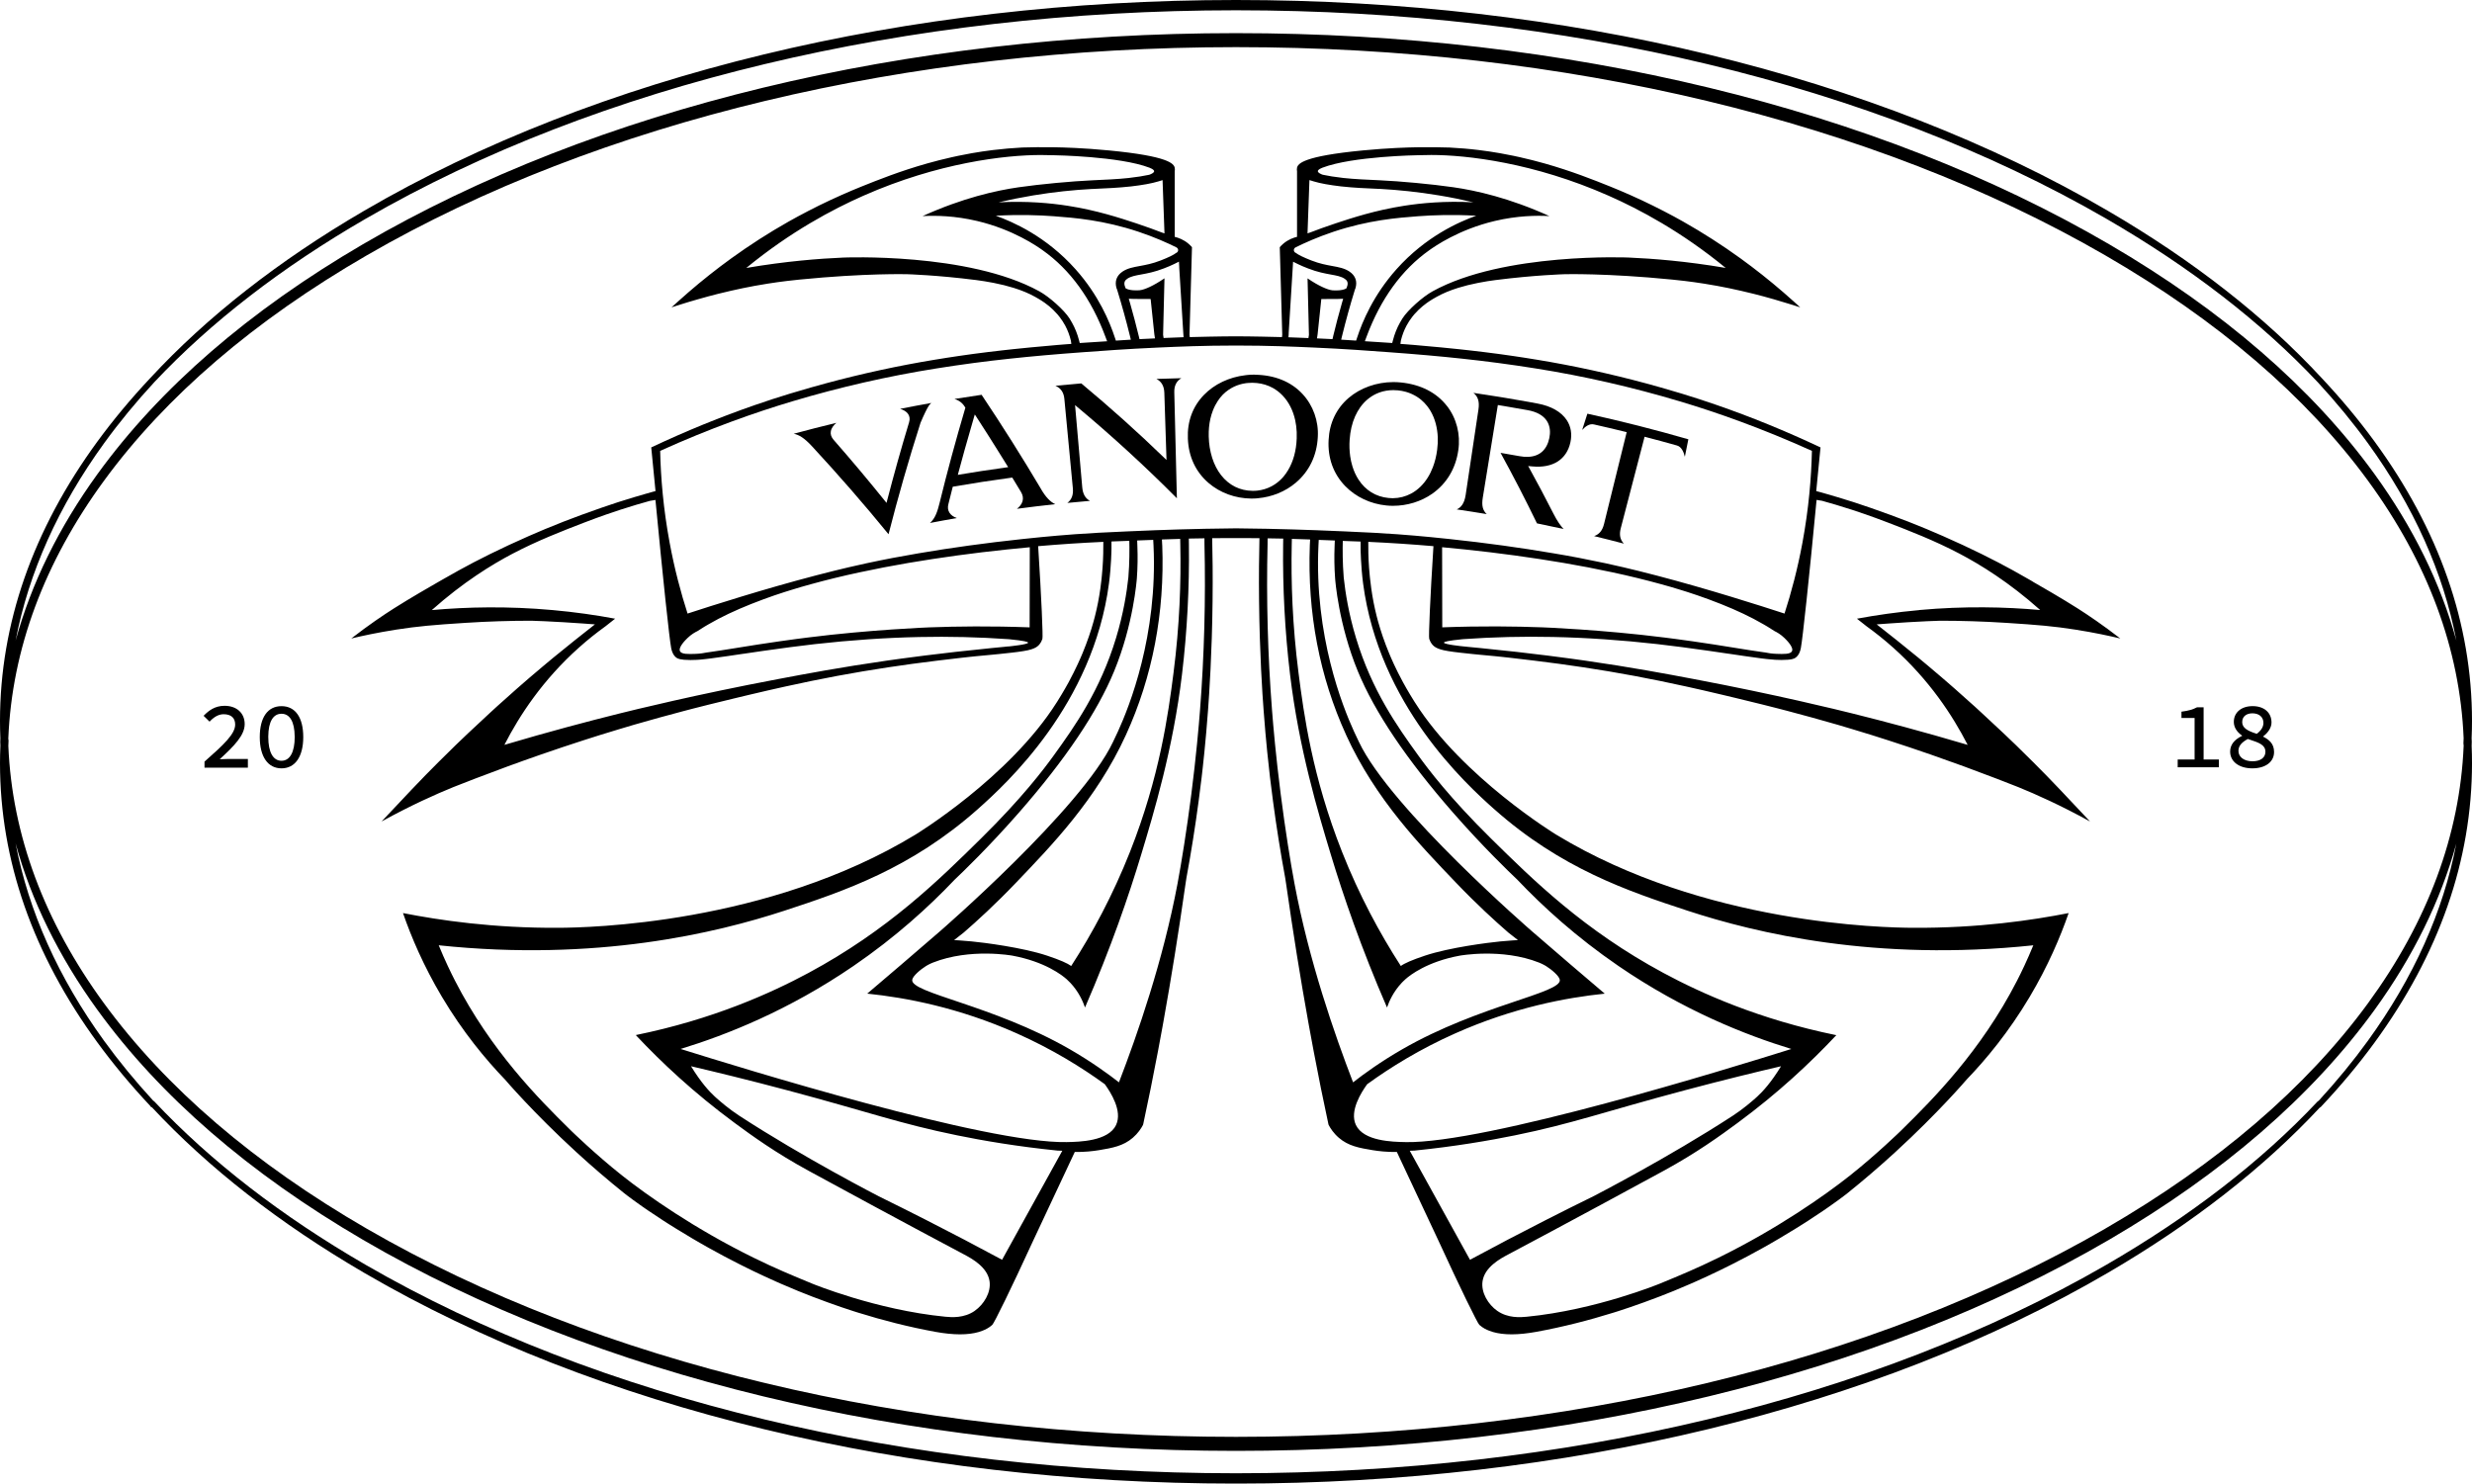 <?xml version="1.0" encoding="UTF-8"?><svg id="Layer_2" xmlns="http://www.w3.org/2000/svg" viewBox="0 0 839.03 503.59"><g id="Layer_1-2"><g><path d="M540.98,144.07c3.6,.82,7.22,1.66,10.75,2.53l.39,.1-7.69,31.17c-.54,2.2-1.62,3.52-3.37,4.11,3.36,.82,6.75,1.67,10.1,2.56-1.29-1.36-1.62-3.04-1.05-5.22l8.09-31.07,.39,.11c3.49,.9,7.06,1.87,10.6,2.87,1.52,.42,2.29,2.19,2.67,3.82,.4-1.98,.79-3.95,1.19-5.93-11.27-3.25-22.8-6.18-34.27-8.69-.59,1.84-1.19,3.67-1.77,5.52,1.09-1.21,2.48-2.21,3.97-1.88Z"/><path d="M504.64,174.54c-1.39-1.26-1.79-2.95-1.37-5.56l5.12-31.49,2.2,.36c2.66,.45,5.32,.9,7.98,1.39,3.01,.55,5.16,1.74,6.38,3.53,1.35,1.99,1.25,4.28,.93,5.86-.83,4.1-3.37,6.33-7.28,6.45-.88,.03-1.82-.04-2.83-.23-2.14-.39-4.31-.77-6.46-1.13,4.33,7.88,8.48,15.93,12.36,23.94,3,.61,6.05,1.25,9.05,1.91-1.05-1.04-2.27-2.87-3.47-5.23-2.63-5.16-5.38-10.38-8.2-15.48l-.37-.66,1.46,.13c6.93,.64,11.62-2.35,12.89-8.23,.6-2.76,.16-5.35-1.25-7.49-1.87-2.82-5.28-4.76-9.87-5.62-1.08-.21-2.16-.4-3.25-.6-2.53-.47-5.08-.9-7.63-1.32-.73-.12-1.47-.24-2.2-.36-2.91-.48-5.83-.92-8.73-1.35,1.57,1.23,2.1,3.01,1.71,5.63l-4.35,29.07c-.46,3.02-1.69,4.26-3.02,4.86,3.39,.5,6.81,1.03,10.2,1.6Z"/><path d="M491.11,137.81c-3.52-4.54-8.93-7.31-15.62-7.98-.86-.09-1.73-.13-2.59-.13-5.64,.01-11.18,1.96-15.19,5.41-4.14,3.57-6.48,8.49-6.76,14.24-.34,6.09,1.61,11.49,5.61,15.63,3.61,3.73,8.59,6.07,14.01,6.61,.72,.08,1.44,.11,2.15,.11h.1c4.77,0,9.5-1.44,13.29-4.09,4.91-3.45,7.98-8.57,8.86-14.79,.8-5.36-.6-10.84-3.86-15.03Zm-3.32,14.87c-.27,2.14-.77,4.12-1.46,5.93-.99,2.59-2.39,4.82-4.18,6.57-.97,.95-2.03,1.74-3.17,2.35-1.9,1.02-4.01,1.57-6.2,1.59h-.14c-.46,0-.91-.03-1.38-.08-4.27-.42-7.8-2.59-10.18-6.27-.86-1.33-1.55-2.84-2.05-4.48-.34-1.09-.59-2.24-.76-3.44-.25-1.79-.32-3.68-.18-5.62,.1-1.45,.3-2.85,.61-4.17,.16-.66,.34-1.3,.54-1.92,.83-2.48,2.05-4.63,3.63-6.34,.39-.43,.81-.83,1.25-1.2,.93-.78,1.93-1.42,2.99-1.92,.36-.17,.72-.31,1.09-.45,.74-.27,1.51-.47,2.3-.6,.4-.07,.8-.12,1.2-.15,.41-.03,.82-.05,1.24-.05h.01c.51,0,1.03,.02,1.57,.08,.88,.09,1.73,.25,2.54,.47,.28,.08,.55,.16,.82,.25,.53,.18,1.05,.39,1.55,.63,1.05,.5,2.04,1.11,2.93,1.86,.72,.61,1.39,1.29,2,2.06,1.81,2.28,2.96,5.13,3.42,8.32,.11,.76,.19,1.53,.22,2.32,.05,1.38-.02,2.81-.21,4.27Z"/><path d="M425.84,127.18h-.28c-.74,0-1.48,.03-2.21,.11-.24,.02-.49,.04-.73,.09-5.38,.63-10.46,3.02-13.99,6.68-3.82,3.93-5.7,9.05-5.45,14.8,.21,6.09,2.63,11.3,6.99,15.06,3.94,3.39,9.1,5.27,14.55,5.32h.15c.43,0,.88-.01,1.32-.04,.25-.01,.49-.03,.74-.07,4.75-.41,9.35-2.27,12.87-5.26,4.58-3.87,7.16-9.24,7.48-15.53,.32-5.41-1.59-10.75-5.21-14.62-3.91-4.2-9.52-6.45-16.23-6.52Zm11.32,32.47c-.46,.75-.95,1.47-1.51,2.13-.88,1.03-1.86,1.9-2.94,2.62-.36,.24-.73,.46-1.1,.66-1.51,.8-3.16,1.31-4.9,1.49-.23,.02-.46,.04-.7,.05-.25,.01-.5,.02-.75,.02h-.11c-2.15-.02-4.14-.49-5.94-1.38-.9-.45-1.75-1-2.54-1.66-.4-.33-.78-.68-1.15-1.06-.37-.38-.72-.79-1.06-1.22-1.3-1.66-2.33-3.67-3.04-5.91-.35-1.13-.63-2.31-.83-3.53-.19-1.19-.3-2.43-.33-3.69,0-.03,0-.07,0-.1h0s0-.02,0-.03c-.05-2.05,.14-4,.54-5.81,.22-1,.51-1.94,.86-2.84,.24-.63,.51-1.23,.81-1.81,.26-.5,.54-.97,.84-1.43,.52-.79,1.08-1.53,1.73-2.18h0c.62-.63,1.29-1.18,2.01-1.67,.31-.21,.63-.41,.95-.59,1.17-.66,2.43-1.14,3.78-1.44,.37-.08,.75-.15,1.13-.2,.21-.02,.41-.04,.62-.06,.48-.04,.96-.07,1.45-.07h.11c2.02,.02,3.91,.4,5.64,1.13,.43,.18,.85,.39,1.26,.61,1.23,.68,2.36,1.55,3.36,2.61,2.07,2.17,3.51,5.01,4.24,8.27,.29,1.31,.47,2.68,.53,4.11,.03,.71,.03,1.44,0,2.18-.15,4.18-1.18,7.86-2.97,10.82Z"/><path d="M395.19,133.34l.74,22.8-.73-.7c-8.97-8.69-18.46-17.19-28.19-25.29-2.94,.25-5.88,.51-8.78,.8,1.83,.8,2.83,2.27,3.03,4.45l2.88,30.33c.22,2.25-.4,3.9-1.87,4.99,2.54-.25,5.12-.49,7.68-.7-1.59-.85-2.42-2.33-2.62-4.59l-2.44-27.91,.75,.63c11.79,9.84,23.16,20.27,33.81,30.99l-.88-35.91c-.07-2.28,.71-3.85,2.39-4.85-2.82,.07-5.64,.14-8.46,.25,1.75,.9,2.61,2.42,2.69,4.7Z"/><path d="M353.36,166.03c-6.38-10.76-13.18-21.54-20.19-32.01-3.07,.45-6.15,.92-9.21,1.41,.61,.19,1.15,.42,1.64,.74,.83,.53,1.5,1.26,1.98,2.11l.08,.14-.1,.33c-3.14,10.62-6.07,21.43-8.69,32.12-.63,2.54-1.41,5.11-3.23,6.66,3.03-.59,6.09-1.14,9.11-1.67-1.11-.4-1.95-1-2.45-1.76-.58-.87-.71-1.9-.38-3.07,.46-1.85,.92-3.71,1.4-5.56l.07-.25,.26-.05c6.49-1.12,13.11-2.14,19.67-3.02l.26-.03,.14,.23c.96,1.57,1.9,3.14,2.85,4.71,.62,1.05,.78,2.1,.48,3.13-.32,1.08-1.09,1.91-1.89,2.53,4.31-.58,8.67-1.1,13.01-1.57-1.69-.77-3.31-2.49-4.82-5.12Zm-11.17-7.45l-.54,.08h-.08c-.33,.06-.67,.11-1,.16-4.96,.68-9.95,1.44-14.85,2.27l-.62,.11,.08-.31,.08-.31c1.4-5.28,2.9-10.6,4.44-15.88,.31-1.05,.6-2.12,.91-3.17l.25-.84,.49,.74c1.3,1.99,2.58,4,3.86,6.01,.97,1.53,1.93,3.05,2.89,4.58,1.26,2.01,2.53,4.03,3.76,6.03l.33,.53h0Z"/><path d="M316.09,136.79c-3.53,.63-7.08,1.3-10.58,2,1.21,.35,2.15,.94,2.69,1.7,.57,.82,.69,1.78,.35,2.88-2.66,8.77-5.16,17.71-7.45,26.56l-.21,.78-.5-.63c-5.65-7.02-11.54-14.03-17.48-20.81-.79-.92-1.1-1.9-.91-2.9,.21-1.14,1.01-2.1,1.87-2.83-4.82,1.16-9.68,2.4-14.47,3.7,1.79,.36,3.57,1.4,6.21,4.26,8.96,9.67,17.7,19.71,25.97,29.85,3.21-12.6,6.85-25.32,10.85-37.81,1.2-2.86,2.25-4.94,2.77-5.73,.17-.26,.44-.66,.89-1.02Z"/><path d="M768.25,250.12l-.17-.09,.15-.12c1.75-1.34,2.75-3.04,2.75-4.66,0-3.37-2.52-5.55-6.41-5.55s-6.38,2.2-6.38,5.35c0,1.75,.94,3.33,2.7,4.58l.17,.12-.18,.09c-2.65,1.34-3.94,3.07-3.94,5.29,0,3.4,3.03,5.69,7.53,5.69s7.38-2.22,7.38-5.54c0-2.87-1.73-4.18-3.6-5.17Zm-7.21-5.05c0-1.78,1.36-2.93,3.46-2.93,2.27,0,3.74,1.27,3.74,3.24,0,1.33-.74,2.57-2.21,3.68l-.05,.04-.06-.02c-3.09-.99-4.89-1.97-4.89-4.01Zm3.5,13.35c-2.86,0-4.78-1.42-4.78-3.53,0-1.59,.97-2.83,3.13-4.01l.05-.03,.59,.2c3.12,1.03,5.38,1.77,5.38,4.15,0,1.99-1.67,3.22-4.37,3.22Z"/><path d="M747.95,240.09h-2.16l-.14,.03c-1.34,.72-2.84,1.14-5.01,1.43l-.22,.03v2.14h4.46v14.09h-5.74v2.64h13.97v-2.64h-5.17v-17.72Z"/><path d="M95.55,239.71c-4.69,0-7.38,3.82-7.38,10.49s2.76,10.62,7.38,10.62,7.38-3.97,7.38-10.62-2.69-10.49-7.38-10.49Zm0,18.54c-2.86,0-4.49-2.93-4.49-8.05,0-.09,0-.18,0-.27,.05-4.93,1.64-7.64,4.48-7.64s4.43,2.72,4.48,7.65c0,.08,.01,.17,.01,.26,0,5.11-1.64,8.05-4.49,8.05Z"/><path d="M74.58,257.72c5-4.58,8.47-8.18,8.47-11.91s-2.69-6.22-6.85-6.22c-3.28,0-5.38,1.68-6.84,3.14l-.26,.25,2.03,1.99,.25-.26c1.46-1.5,2.98-2.26,4.51-2.26,2.53,0,3.93,1.24,3.93,3.5,0,3.21-3.9,6.84-10.28,12.47l-.13,.11v2.05h14.72v-2.94h-6.88c-.82,0-1.71,.03-2.69,.09Z"/><path d="M689.92,197.4c-.32-.18-.59-.34-.77-.44l-.65-.37c-3.61-2.09-6.97-3.94-10.25-5.65-3.7-1.93-7.53-3.82-11.4-5.62l-.52-.25c-.18-.09-.36-.17-.55-.25l-.51-.23c-3.94-1.82-7.77-3.51-11.38-5.01-4.13-1.72-8.27-3.34-12.29-4.8-2.3-.84-4.52-1.63-6.61-2.36-1.64-.57-3.3-1.13-5.1-1.72l-.98-.32c-1.51-.48-3.27-1.02-5.17-1.6-1.19-.36-2.46-.73-3.76-1.1l-.17-.05c-.67-.19-1.33-.38-2.01-.57l-1.34-.36,1.45-14.82-.34-.16c-11.53-5.43-23.3-10.23-35.01-14.28-3.86-1.34-7.8-2.62-11.68-3.8-.34-.1-.68-.2-1.02-.3l-.78-.23c-3.77-1.13-7.17-2.1-10.4-2.97-12.25-3.3-24.67-6-36.94-8.02l-.82-.13c-1.13-.19-2.27-.37-3.41-.55-1.32-.21-2.64-.41-3.98-.6-1.28-.19-2.58-.37-3.88-.55l-1.24-.17c-3.2-.43-6.52-.83-9.87-1.21-1.13-.13-2.28-.25-3.45-.38-1.72-.18-3.47-.36-5.26-.53l-.58-.06c-2.79-.27-5.74-.53-8.76-.79l-.54-.05c-.99-.08-1.99-.16-2.99-.24l-1.64-.11,.16-1.14c.11-.46,.24-.9,.37-1.34,.14-.44,.28-.87,.44-1.29,.32-.84,.69-1.66,1.1-2.43,.56-1.04,1.21-2.04,1.94-2.98,.23-.3,.47-.58,.7-.86,.45-.52,.94-1.04,1.45-1.53,.87-.84,1.83-1.64,2.85-2.37,.36-.26,.71-.49,1.05-.71,.21-.14,.42-.27,.62-.39l.36-.22c.5-.3,.95-.55,1.31-.75,2.04-1.14,4.48-2.16,7.24-3.02,2.05-.64,4.34-1.21,6.79-1.69,2.3-.45,4.25-.75,5.86-.95,13.31-1.7,23.38-1.99,23.38-1.99,0,0,14.21-.41,36.71,1.83,2.16,.21,4.2,.46,4.2,.46,2.16,.26,4.35,.57,6.52,.91,1.64,.26,3.1,.51,4.47,.76,2.65,.49,5.37,1.05,8.07,1.67,1.45,.33,2.91,.68,4.35,1.04,2.07,.52,4.31,1.12,6.85,1.85,2.32,.67,4.25,1.25,6.06,1.82l2.86,.91-2.23-2.01c-1.16-1.04-2.34-2.09-3.51-3.1-2.35-2.03-4.77-4.03-7.19-5.95-2.42-1.91-4.91-3.8-7.4-5.6-6.22-4.5-12.74-8.68-19.37-12.43-2.04-1.16-4.23-2.34-6.69-3.61-2.43-1.26-4.94-2.49-7.44-3.67-1.28-.6-2.58-1.19-3.84-1.75-2.49-1.1-4.72-2.05-6.82-2.89-5.51-2.21-13.05-5.23-22.31-7.85-1.35-.38-2.72-.75-4.07-1.09-1.43-.36-2.86-.71-4.27-1.02-.73-.16-1.46-.32-2.21-.48-1.52-.32-3.06-.61-4.56-.88-2.39-.42-4.81-.78-7.19-1.07-1.66-.21-3.35-.38-5.01-.52-1.67-.14-3.37-.26-5.04-.34h-.23c-2.62-.09-6.32-.15-10.76-.08-3.06,.05-9.52,.22-18.37,1.07-20.18,1.94-21.98,4.47-22.29,5.87-.11,.49-.05,.92,0,1.17v22.29c-1.23,.29-3.02,.92-4.69,2.35-.46,.39-.84,.79-1.17,1.17,.28,9.9,.56,19.8,.84,29.7l-.09,.82-1.6-.04c-1.79-.05-3.53-.09-5.24-.12-1.87-.04-3.15-.06-4.87-.08-.73,0-2.12-.02-3.94-.02-1.82,0-3.21,.01-3.94,.02-1.72,.02-3,.04-4.87,.08-1.7,.03-3.45,.08-5.24,.12l-1.6,.04-.09-.82c.28-9.9,.56-19.8,.84-29.7-.33-.39-.72-.78-1.17-1.17-1.67-1.43-3.47-2.05-4.69-2.35v-22.29c.05-.26,.11-.68,0-1.17-.31-1.39-2.11-3.92-22.29-5.87-8.85-.85-15.31-1.02-18.37-1.07-4.44-.08-8.14-.01-10.76,.07h-.23c-1.67,.09-3.37,.2-5.04,.35-1.67,.14-3.35,.32-5.01,.52-2.38,.29-4.79,.65-7.19,1.07-1.5,.26-3.04,.56-4.56,.88-.75,.16-1.48,.31-2.21,.48-1.41,.32-2.84,.66-4.27,1.02-1.34,.34-2.71,.71-4.07,1.09-9.26,2.62-16.8,5.64-22.31,7.85-2.09,.84-4.32,1.78-6.82,2.89-1.27,.56-2.56,1.15-3.84,1.75-2.5,1.17-5.01,2.4-7.44,3.67-2.45,1.27-4.64,2.45-6.69,3.61-6.63,3.75-13.15,7.94-19.37,12.43-2.49,1.8-4.98,3.68-7.4,5.6-2.42,1.91-4.84,3.92-7.19,5.95-1.18,1.02-2.36,2.06-3.51,3.1l-2.23,2.01,2.86-.91c1.81-.58,3.73-1.16,6.06-1.82,2.54-.73,4.78-1.33,6.85-1.85,1.44-.36,2.9-.71,4.35-1.04,2.71-.62,5.42-1.18,8.07-1.67,1.37-.25,2.83-.5,4.47-.76,2.17-.34,4.36-.65,6.52-.91,0,0,2.04-.25,4.2-.46,22.5-2.24,36.71-1.83,36.71-1.83,0,0,10.07,.29,23.38,1.99,1.61,.21,3.56,.5,5.86,.95,2.46,.48,4.74,1.05,6.79,1.69,2.77,.86,5.2,1.88,7.24,3.02,.36,.2,.81,.45,1.31,.75l.36,.22c.2,.12,.41,.25,.62,.39,.34,.22,.68,.45,1.05,.71,1.03,.73,1.99,1.53,2.85,2.37,.51,.5,1,1.01,1.45,1.53,.24,.28,.47,.56,.7,.86,.73,.94,1.38,1.94,1.94,2.98,.41,.77,.78,1.59,1.1,2.43,.16,.42,.31,.86,.44,1.29,.14,.43,.26,.88,.37,1.34l.16,1.14-1.64,.11c-1,.08-2,.16-2.99,.24l-.54,.05c-3.02,.25-5.97,.52-8.76,.79l-.58,.06c-1.79,.17-3.54,.35-5.26,.53-1.16,.12-2.31,.25-3.45,.38-3.35,.38-6.68,.78-9.87,1.21l-1.24,.17c-1.31,.18-2.6,.36-3.88,.55-1.34,.19-2.66,.39-3.98,.6-1.14,.18-2.28,.36-3.41,.55l-.82,.13c-12.26,2.02-24.69,4.71-36.94,8.02-3.23,.87-6.64,1.84-10.4,2.97l-.78,.23c-.34,.1-.68,.2-1.02,.3-3.89,1.18-7.82,2.46-11.68,3.8-11.71,4.05-23.49,8.85-35.01,14.28l-.34,.16,1.45,14.82-1.34,.36c-.67,.19-1.34,.38-2.01,.57l-.17,.05c-1.29,.37-2.56,.74-3.76,1.1-1.9,.58-3.66,1.13-5.17,1.6l-.98,.32c-1.8,.59-3.47,1.15-5.1,1.72-2.09,.72-4.31,1.52-6.61,2.36-4.02,1.47-8.16,3.08-12.29,4.8-3.6,1.5-7.43,3.18-11.38,5.01l-.51,.23c-.18,.08-.37,.16-.55,.25l-.52,.25c-3.87,1.8-7.7,3.69-11.4,5.62-3.28,1.72-6.63,3.57-10.25,5.65l-.65,.37c-.18,.1-.45,.25-.77,.44-2.65,1.52-9.71,5.56-15.28,9.1-3.61,2.29-8.59,5.64-14.52,10.24,3.64-.87,8.89-2.01,15.26-3.01,7.33-1.14,12.67-1.6,23.38-2.29,7.88-.51,15.39-.73,22.47-.73,1.51,.05,3.02,.1,4.54,.17,2.22,.11,4.34,.22,6.41,.34,2.3,.13,4.39,.27,6.39,.42l4.25,.31-4.33,3.42c-.85,.67-1.69,1.34-2.53,2-2.51,2-4.93,3.95-7.19,5.82-1.13,.93-2.24,1.85-3.33,2.77-1.4,1.16-2.93,2.46-4.67,3.96-.77,.67-1.54,1.33-2.3,1.99l-2.26,1.97c-2.14,1.87-4.33,3.82-6.69,5.97-.77,.7-1.54,1.41-2.33,2.14-2.69,2.47-5.09,4.72-7.36,6.86-1.5,1.42-2.92,2.78-4.29,4.1-2,1.94-3.91,3.81-5.83,5.75-2.26,2.27-4,4.04-4.3,4.34l-.04,.04c-1.83,1.86-5.94,6.16-14.97,15.78,10.04-5.53,18.41-9.25,24.36-11.67,2.08-.84,3.86-1.53,7.41-2.89,7.39-2.84,14.86-5.58,22.21-8.13,4.9-1.7,9.85-3.36,14.73-4.93,1.77-.58,3.55-1.13,5.31-1.69,2.19-.68,4.35-1.34,6.48-1.98,1.71-.52,3.41-1.02,5.06-1.51,3.12-.9,5.97-1.7,8.74-2.47,2.9-.8,5.63-1.53,8.32-2.24l3.18-.83c1.76-.45,3.5-.89,5.21-1.32,3.1-.77,6.07-1.49,8.79-2.15,1.72-.42,3.34-.81,4.88-1.17,2.32-.55,4.46-1.05,6.5-1.52,1.53-.35,3-.68,4.44-1l1.43-.32c2.93-.65,5.9-1.28,8.82-1.88,5.86-1.2,11.74-2.3,17.46-3.26,2.92-.49,5.8-.95,8.58-1.37,5.43-.82,11.05-1.59,16.7-2.27l8.21-.97c1.05-.12,2.05-.23,3.03-.33,.72-.08,1.43-.15,2.14-.22,1.69-.17,3.38-.33,5.22-.49,.92-.08,1.8-.17,2.54-.25l4.06-.44c.76-.09,1.47-.17,2.14-.26,.66-.08,1.27-.17,1.84-.27,.58-.09,1.09-.19,1.55-.29,.39-.09,.77-.19,1.14-.3,.29-.09,.56-.19,.82-.29,.3-.12,.54-.24,.75-.36,.38-.22,.71-.47,.99-.76,.28-.29,.51-.6,.72-.96,0,0,.34-.57,.54-1.21,.24-.75-.32-13.72-1.44-31.46,3.59-.31,7.26-.59,10.98-.84,3.78-.25,7.49-.45,11.14-.62,0,.48,0,.96-.01,1.44,.02,3.23-.14,6.55-.47,9.84l-.04,.43c-.03,.31-.06,.63-.09,.94-.11,.9-.23,1.98-.4,3.21-.45,3.21-1.04,6.25-1.81,9.3-.16,.62-.32,1.24-.5,1.89-.47,1.69-1,3.41-1.59,5.1-.64,1.86-1.36,3.75-2.13,5.62-.65,1.57-2.25,5.3-4.77,9.95,0,0-1.76,3.23-3.76,6.39-.04,.06-.13,.21-.27,.42-16.09,25.47-47.92,44.85-47.92,44.85-50.25,30.55-111.53,31.57-120.94,31.63-22.35,.15-40.71-2.58-53-5,2.82,8.15,6.99,17.96,13.21,28.42,7.14,12.01,14.88,21.3,21.44,28.12,0,0,9.46,11.12,24.21,24.63,5.28,4.84,10.75,9.53,16.24,13.94,.04,.03,.34,.27,.89,.69l2.02,1.51c.98,.72,2.02,1.46,3.09,2.21l.97,.67c.4,.27,.8,.55,1.22,.84,1.61,1.1,3.32,2.23,5.08,3.37,.57,.37,1.15,.74,1.75,1.12,.86,.55,1.76,1.11,2.69,1.68,1.73,1.07,3.54,2.17,5.38,3.25,.5,.29,1,.59,1.51,.88l1.38,.8c.86,.49,1.74,.99,2.64,1.5,1.77,.99,3.58,1.97,5.36,2.92,1.5,.8,3.1,1.62,4.75,2.46,.55,.28,1.1,.55,1.65,.83,1.11,.55,2.23,1.1,3.37,1.66,2.43,1.17,4.97,2.35,7.55,3.5,.64,.29,1.29,.57,1.95,.86,1.95,.85,3.91,1.68,5.8,2.45,3.04,1.24,6.31,2.5,9.99,3.83,3.33,1.21,6.11,2.16,8.72,2.99,.54,.17,1.08,.34,1.62,.51,4.27,1.33,8.58,2.55,12.79,3.6,4.46,1.12,8.96,2.1,13.38,2.91,6.21,1.13,11.1,1.13,14.8,.05,.42-.12,1.79-.58,2.78-1.14,.43-.25,.83-.52,.83-.52,0,0,.5-.35,.96-.76,.62-.55,6.41-12.32,13.91-28.66l14.08-30.02c3.39,.05,6.19-.28,8.21-.61,4.57-.76,8.25-1.41,11.5-4.22,1.76-1.52,2.83-3.19,3.46-4.37-.02,.03,0-.05,.02-.11l.04-.12c1.73-8.01,3.41-16.32,5-24.73,.52-2.76,1.04-5.55,1.55-8.36l.3-1.67c2.67-14.83,5.11-30.06,7.47-46.56l.34-2.23c1.59-8.6,2.99-17.41,4.16-26.2,.39-2.94,.72-5.58,1.02-8.07,.42-3.56,1.36-11.86,2.16-22.71,.41-5.57,1.34-19.16,1.54-36.97,.1-8.7,0-16.03-.13-21.43,2.6-.01,5.19-.02,7.79-.03h.46c2.6,.01,5.19,.02,7.79,.03-.13,5.4-.23,12.73-.13,21.43,.2,17.81,1.12,31.4,1.54,36.97,.8,10.84,1.75,19.14,2.16,22.71,.29,2.49,.62,5.13,1.02,8.07,1.17,8.79,2.57,17.6,4.16,26.2l.34,2.23c2.36,16.5,4.8,31.73,7.47,46.56l.3,1.67c.51,2.81,1.03,5.6,1.55,8.36,1.59,8.41,3.27,16.72,5,24.73l.04,.12c.02,.06,.04,.14,.02,.11,.63,1.18,1.7,2.85,3.46,4.37,3.25,2.81,6.93,3.46,11.5,4.22,2.02,.33,4.82,.66,8.21,.61l14.08,30.02c7.5,16.34,13.29,28.11,13.91,28.66,.47,.41,.96,.76,.96,.76s.39,.27,.83,.52c.99,.56,2.36,1.02,2.78,1.14,3.7,1.08,8.59,1.08,14.8-.05,4.42-.81,8.92-1.79,13.38-2.91,4.21-1.05,8.51-2.27,12.79-3.6,.54-.17,1.08-.34,1.62-.51,2.62-.84,5.39-1.79,8.72-2.99,3.68-1.33,6.95-2.58,9.99-3.83,1.9-.78,3.85-1.6,5.8-2.45,.65-.29,1.3-.57,1.95-.86,2.58-1.15,5.12-2.33,7.55-3.5,1.14-.55,2.26-1.1,3.37-1.66,.56-.28,1.11-.55,1.65-.83,1.65-.84,3.25-1.67,4.75-2.46,1.78-.95,3.59-1.93,5.36-2.92,.9-.5,1.78-1,2.64-1.5l1.38-.8c.51-.3,1.02-.59,1.51-.88,1.84-1.08,3.65-2.17,5.38-3.25,.93-.57,1.82-1.14,2.69-1.68,.6-.38,1.18-.75,1.75-1.12,1.76-1.14,3.47-2.27,5.08-3.37,.43-.29,.83-.57,1.22-.84l.97-.67c1.07-.75,2.11-1.49,3.09-2.21l2.02-1.51c.55-.42,.85-.66,.89-.69,5.49-4.41,10.96-9.1,16.24-13.94,14.75-13.51,24.21-24.63,24.21-24.63,6.56-6.82,14.3-16.11,21.44-28.12,6.22-10.46,10.38-20.27,13.21-28.42-12.29,2.42-30.65,5.15-53,5-9.41-.06-70.68-1.08-120.94-31.63,0,0-31.83-19.39-47.92-44.85-.14-.22-.23-.36-.27-.42-2-3.15-3.76-6.39-3.76-6.39-2.53-4.64-4.12-8.37-4.77-9.95-.77-1.86-1.49-3.75-2.13-5.62-.58-1.7-1.12-3.42-1.59-5.1-.18-.65-.35-1.27-.5-1.89-.77-3.05-1.37-6.1-1.81-9.3-.17-1.24-.3-2.31-.4-3.21-.04-.31-.07-.62-.1-.94l-.04-.43c-.33-3.3-.49-6.61-.47-9.84,0-.48,0-.96-.01-1.44,3.65,.17,7.37,.37,11.14,.62,3.73,.25,7.39,.53,10.98,.84-1.12,17.74-1.68,30.71-1.44,31.46,.21,.63,.54,1.21,.54,1.21,.21,.35,.45,.67,.72,.96,.28,.29,.6,.54,.99,.76,.21,.12,.46,.24,.75,.36,.25,.1,.53,.2,.82,.29,.37,.11,.75,.21,1.14,.3,.46,.1,.97,.2,1.55,.29,.57,.09,1.18,.18,1.84,.27,.67,.09,1.38,.17,2.14,.26l4.06,.44c.74,.08,1.62,.17,2.54,.25,1.84,.16,3.53,.32,5.22,.49,.71,.07,1.42,.14,2.14,.22,.99,.1,1.99,.21,3.03,.33l8.21,.97c5.66,.69,11.28,1.45,16.7,2.27,2.77,.42,5.66,.87,8.58,1.37,5.72,.96,11.59,2.06,17.46,3.26,2.92,.6,5.89,1.23,8.82,1.88l1.43,.32c1.44,.32,2.91,.65,4.44,1,2.04,.47,4.18,.97,6.5,1.52,1.54,.37,3.16,.76,4.88,1.17,2.72,.65,5.7,1.38,8.79,2.15,1.71,.43,3.45,.86,5.21,1.32l3.18,.83c2.69,.7,5.41,1.43,8.32,2.24,2.77,.76,5.62,1.57,8.74,2.47,1.65,.49,3.35,1,5.06,1.51,2.13,.64,4.3,1.3,6.48,1.98,1.77,.55,3.54,1.11,5.31,1.69,4.88,1.57,9.84,3.23,14.73,4.93,7.34,2.55,14.82,5.29,22.21,8.13,3.56,1.37,5.33,2.05,7.41,2.89,5.95,2.42,14.32,6.14,24.36,11.67-9.03-9.63-13.14-13.93-14.97-15.78l-.04-.04c-.29-.3-2.04-2.07-4.3-4.34-1.92-1.93-3.83-3.81-5.83-5.75-1.37-1.32-2.79-2.68-4.29-4.1-2.26-2.14-4.67-4.39-7.36-6.86-.79-.73-1.57-1.44-2.33-2.14-2.36-2.15-4.55-4.1-6.69-5.97l-2.26-1.97c-.76-.66-1.53-1.33-2.3-1.99-1.75-1.5-3.28-2.8-4.67-3.96-1.1-.92-2.21-1.85-3.33-2.77-2.26-1.86-4.68-3.82-7.19-5.82-.83-.66-1.67-1.33-2.53-2l-4.33-3.42,4.25-.31c2-.15,4.08-.29,6.38-.42,2.07-.12,4.19-.23,6.41-.34,1.51-.07,3.03-.12,4.54-.17,7.08,0,14.59,.22,22.47,.73,10.71,.69,16.06,1.14,23.38,2.29,6.38,1,11.62,2.14,15.26,3.01-5.94-4.59-10.91-7.94-14.52-10.24-5.57-3.54-12.64-7.59-15.28-9.1ZM448.86,56.92c10.21-3.9,32.35-4.23,32.35-4.23,4.1-.06,3.67-.08,4.59-.08,12,0,34.8,2.6,60.19,13.83,10.4,4.59,24.67,12.15,39.73,24.51-13.47-2.3-24.77-3.17-32.85-3.52,0,0-42.5-1.86-66.63,11.46-3.38,1.86-8.4,6.34-10.23,9.2-.4,.62-.68,1.13-.87,1.48-1,1.79-1.79,3.77-2.34,5.87l-.26,.99-9.29-.6,.59-1.57c4.79-12.86,11.96-22.73,21.32-29.35,1.77-1.25,9.89-7,22.23-9.91,7.5-1.77,13.98-1.89,18.5-1.65-13.66-6.18-24.87-8.67-32.61-9.79-7.32-1.06-18.21-2.06-24.95-2.36-4.44-.2-8.64-.38-12.4-.79l-.37-.05c-2.43-.27-4.65-.62-6.6-1.04-.51-.18-1.67-.63-1.67-1.22,0-.1,.03-.6,1.57-1.18Zm-4.43,4.21l1.47,.45c2.24,.68,5.28,1.23,9.31,1.7l.45,.04c3.71,.41,7.75,.6,12.64,.81h.21c6.1,.34,12.75,1.01,19.85,2.19,4.13,.68,8.04,1.48,11.73,2.35-9.68-.51-17.68,.27-23.46,1.17-9.88,1.54-17.71,4.13-23.31,5.98-3.5,1.16-6.38,2.23-8.4,3.01-.38,.13-.75,.26-1.13,.39,.22-6.03,.43-12.06,.65-18.09Zm-4.65,22.82c3.04-1.5,7.4-3.47,12.82-5.28,11.83-3.94,21.58-4.73,28.77-5.27,5.05-.38,11.75-.62,19.68-.17-5.77,2.06-17.11,6.99-27.09,18.19-7.83,8.79-11.57,17.78-13.37,23.29l-.3,.91-5.08-.32,.35-1.44c1.27-5.15,2.68-10.24,4.19-15.14l.19-.6,.12-.25c.7-2.36-.01-4.33-2.06-5.7-1.67-1.11-3.55-1.46-5.8-1.87-2.01-.37-4.29-.78-7.13-1.89-2.67-1.05-4.38-1.88-5.23-2.55-.39-.13-.67-.49-.69-.9-.03-.43,.23-.84,.63-1Zm12.72,30.17l-.24,1-5.26-.25,.21-1.37c.42-4,.84-7.99,1.26-11.99,1.9-.01,3.8-.02,5.7-.03l1.72-.07-.48,1.66c-1.04,3.61-2.02,7.33-2.92,11.06Zm-15.11-.93c.48-7.29,.95-14.85,1.39-22.48l.11-1.87,1.68,.83c1.07,.53,2.19,.97,3.2,1.37l.22,.09c3.19,1.24,5.72,1.7,7.76,2.07,1.93,.35,3.45,.62,4.64,1.42,.74,.49,1.41,1.21,.76,2.83l-.18,.45-.44,.21c-.31,.14-1.22,.48-3.04,.48,0,0-.64,.01-1.3-.05-1.6-.16-4.74-1.54-8.39-4.05,.16,6.39,.31,12.78,.47,19.17l-.17,1.1-1.11-.05c-1.38-.06-2.76-.11-4.13-.16l-1.54-.06,.09-1.28Zm-37.15-22.48c.44,7.63,.91,15.2,1.39,22.48l.09,1.28-1.54,.06c-1.37,.05-2.75,.1-4.13,.16l-1.11,.05-.17-1.1c.16-6.39,.31-12.78,.47-19.17-3.64,2.51-6.79,3.9-8.39,4.05-.66,.07-1.3,.05-1.3,.05-1.82,0-2.73-.34-3.04-.48l-.44-.21-.18-.45c-.65-1.61,.02-2.33,.76-2.83,1.18-.79,2.71-1.07,4.64-1.42,2.04-.37,4.57-.83,7.76-2.07l.22-.09c1.02-.4,2.13-.84,3.2-1.37l1.68-.83,.11,1.87Zm-8.22,24.16l-5.26,.25-.24-1c-.9-3.73-1.89-7.45-2.92-11.06l-.48-1.66,1.72,.07c1.9,.01,3.8,.02,5.7,.03,.42,4,.84,7.99,1.26,11.99l.21,1.37Zm7.22-30.91c.41,.17,.66,.57,.64,1-.03,.41-.3,.76-.69,.9-.85,.67-2.56,1.51-5.23,2.55-2.84,1.11-5.12,1.52-7.13,1.89-2.25,.41-4.13,.76-5.8,1.87-2.05,1.37-2.76,3.34-2.06,5.7l.12,.25,.19,.6c1.51,4.9,2.92,10,4.19,15.14l.35,1.44-5.08,.32-.3-.91c-1.8-5.51-5.54-14.5-13.37-23.29-9.98-11.2-21.31-16.13-27.09-18.19,7.93-.45,14.63-.21,19.68,.17,7.18,.54,16.94,1.33,28.77,5.27,5.42,1.81,9.78,3.78,12.82,5.28Zm-4.65-22.82c.22,6.03,.43,12.06,.65,18.09-.38-.13-.75-.26-1.13-.39-2.02-.78-4.9-1.85-8.4-3.01-5.6-1.85-13.43-4.44-23.31-5.98-5.78-.9-13.78-1.68-23.46-1.17,3.69-.87,7.6-1.66,11.73-2.35,7.1-1.18,13.75-1.85,19.85-2.18h.21c4.89-.22,8.93-.41,12.64-.82l.45-.04c4.03-.47,7.07-1.02,9.31-1.7l1.47-.45Zm-31.58,46.96c-1.83-2.86-6.85-7.34-10.23-9.2-24.13-13.31-66.63-11.46-66.63-11.46-8.08,.35-19.37,1.22-32.85,3.52,15.06-12.36,29.33-19.91,39.73-24.51,25.4-11.22,48.2-13.83,60.19-13.83,.92,0,.49,.02,4.59,.08,0,0,22.14,.33,32.35,4.23,1.53,.58,1.57,1.08,1.57,1.18,0,.59-1.16,1.04-1.67,1.22-1.95,.42-4.17,.77-6.6,1.04l-.37,.05c-3.76,.41-7.95,.59-12.4,.79-6.74,.3-17.63,1.3-24.95,2.36-7.73,1.12-18.95,3.61-32.61,9.79,4.52-.24,11-.12,18.5,1.65,12.34,2.91,20.46,8.66,22.23,9.91,9.36,6.62,16.53,16.49,21.32,29.35l.59,1.57-9.29,.6-.26-.99c-.55-2.1-1.34-4.08-2.34-5.87-.19-.35-.47-.86-.87-1.48Zm-20.72,111.33s-.3,.03-.66,.06c-.22,.02-.45,.05-.67,.07l-.15,.02c-1.46,.13-2.91,.28-4.33,.42-17.52,1.73-30.91,3.6-35.45,4.25-15.61,2.24-27.5,4.48-37.16,6.31-27.83,5.27-48.54,10.38-53.96,11.73-10.34,2.58-23.5,6.05-38.71,10.56,5.08-9.93,12.98-22.01,25.29-33.01,3.04-2.72,6.07-5.12,9.03-7.25l3.26-2.57c-6.53-1.22-13.6-2.24-21.16-2.92-15.32-1.39-29.16-1.07-41.06,0,10.65-9.49,20.38-15.44,27.37-19.12,8.5-4.47,17.13-7.8,24.37-10.59,5.72-2.2,10.01-3.63,12.17-4.33,3.97-1.29,7.42-2.3,10.13-3.04,.62-.1,1.25-.21,1.87-.31,2.59,27.17,4.71,47,5.34,50.31,.23,1.18,.7,2.44,1.77,3.24,.42,.31,1.25,.78,4.77,.79,1.21,0,2.91-.05,4.95-.31,.67-.08,1.34-.16,2.01-.24,3.73-.49,7.5-1.05,10.82-1.55l.35-.04c2.14-.32,4.3-.65,6.47-.95,6.45-.93,12.21-1.68,17.6-2.3,12.06-1.36,23.98-2.18,35.42-2.42,10.14-.22,20.44,.03,30.29,.73l.37,.03c5.01,.5,6.33,.88,6.32,1.16,0,.61-6.28,1.25-6.67,1.29Zm7.21-6.47c-13.18-.49-24.66-.35-34.02,0,0,0-20.07,.76-41.4,3.46-1.86,.24-3.81,.49-3.81,.49-3.23,.43-7.74,1.06-13.04,1.88-1.84,.29-3.68,.58-5.52,.88l-2.62,.42c-2.84,.45-5.75,.92-8.61,1.32l-.54,.07c-.96,.21-2.29,.42-3.87,.48-2.48,.09-4.75,.16-5.27-.9-.65-1.35,1.88-3.82,2.56-4.48,1.27-1.24,2.56-1.96,3.39-2.36l2.32-1.47c.39-.24,.76-.48,1.19-.7l1.71-.95c.64-.36,1.28-.72,1.91-1.05,4.41-2.3,9.29-4.41,15.36-6.66,2.36-.89,4.9-1.72,6.95-2.39l2.21-.69c2.15-.66,4.53-1.39,6.88-2.01,5.31-1.46,10.82-2.81,16.39-4,5.56-1.19,11.15-2.27,16.61-3.2,10.89-1.85,22.17-3.39,33.54-4.58,2.7-.27,4.93-.49,6.43-.63l1.27-.12c-.02,9.07-.03,18.14-.05,27.21Zm-18.65,232.01c-3.65,2.55-7.91,2.2-10,2-23.49-2.29-45.21-11.25-45.21-11.25-7.17-2.96-12.45-5.15-19.79-8.75-20.02-9.81-36.24-21.22-44.71-27.94-9.1-7.22-17.17-15.09-17.17-15.09-.18-.17-.48-.46-.84-.83-10.03-9.88-26.42-26.27-38.7-50.22-1.38-2.7-3.39-6.81-5.52-12.01,53.54,5.65,94.25-4.18,117.3-11.73,20.36-6.67,43.02-14.37,65.65-34.47,9.75-8.66,39.14-35.53,44.55-76.69,.77-5.84,.84-11.58,.84-11.58,.01-1.07,0-1.97,0-2.61l6.05-.22c.01,.53,.03,1.27,.04,2.15,0,0,.07,5.27-.36,10.3-.55,5.11-1.67,12.23-4.15,20.44-5.42,17.93-14.03,30.07-21.11,39.88-3.48,4.82-10.83,14.54-24.63,28.15-14.45,14.25-31.65,31.21-58.65,45.75-12.82,6.9-32.56,15.8-58.65,21.11,8.68,9.26,19.76,19.65,33.54,29.81,5.78,4.26,13.76,10.07,25.14,16.27,30.64,16.7,52.71,28.37,52.71,28.37,2.74,1.45,8,4.33,8.69,9.13,.54,3.81-1.94,7.86-5,10Zm9.26-17.34c-8.45-4.56-17.11-9.1-25.98-13.61-5.32-2.71-10.61-5.35-15.85-7.92,0,0-25.48-13.1-47.36-27.36-3.46-2.25-6.41-4.81-7.68-5.94-.29-.26-.51-.46-.64-.58-1.83-1.68-4.66-4.72-8.06-10.28,8.21,1.92,19.49,4.65,32.85,8.21,27.59,7.35,37.83,11.24,57.48,15.25,8.66,1.77,20.22,3.77,34.1,5.18l1.59,.05c-6.81,12.33-13.62,24.67-20.44,37Zm38.71-45.75c-2.63,5.53-12.46,5.73-16.77,5.81-27.36,.53-110.09-25.05-131.04-31.62,15.7-4.79,36.71-13.14,58.65-28.15,14.38-9.84,25.69-20.18,34.32-29.27l.07-.07c2.54-2.39,11.61-11.11,21.81-22.76,15.72-17.96,26.57-34.08,32.27-47.92,6.58-15.94,7.69-31.01,7.74-31.64,.26-3.6,.32-7.27,.17-10.91l-.07-1.88,5.45-.21c.03,.44,.07,1.1,.1,1.89,1.45,30.64-8.23,54.74-12.05,63.1,0,0-1.67,3.53-1.7,3.61-10.72,22.68-58.79,64.32-58.79,64.32-9.22,7.99-17.52,15.08-24.63,21.11,13.06,1.34,31.01,4.71,50.66,13.45,12.17,5.41,22.15,11.62,29.98,17.3,1.96,2.71,6.07,9.09,3.82,13.83Zm15.65-196.8l-.1-1.95c2.07-.07,4.13-.14,6.2-.2l.04,1.98c.27,12.55-.22,27.25-2.31,43.55-1.78,13.89-4.66,35.17-14.78,60.74-5.82,14.69-12.75,27.58-19.94,38.71-1.22-.9-3.8-2.05-8.21-3.52h0c-8.38-2.79-21.66-4.45-25.58-4.82-2-.19-4.02-.33-4.02-.33-.65-.04-1.29-.08-1.94-.12,1.09-.85,2.18-1.71,3.27-2.56,4.51-3.91,10.76-9.61,17.76-16.93,11.87-12.42,27.25-28.16,37.3-50.16,9.04-19.79,13.18-41.46,12.32-64.39Zm12.83,55.99c-.42,5.39-1.3,15.64-2.95,28.53-1.55,12.09-3.36,23.3-4.69,30.4-4.92,26.15-13.6,51.13-19.87,67.4-3.6-2.8-9.31-6.97-16.75-11.26-26.12-15.02-54.02-19.01-53.42-23.53,.17-1.31,2.86-3.55,4.69-4.69,0,0,1.09-.68,2.35-1.17,12.64-5,26.98-2.35,26.98-2.35,10.99,2.04,16.85,6.62,18.39,8,.67,.61,1.27,1.24,1.27,1.24,2.79,2.97,4.21,6.17,4.97,8.35,8.77-20.18,14.86-37.96,19.08-51.94,4.28-14.15,10.82-35.9,13.84-61.16,1.74-14.56,2.52-29.37,2.34-44.1-.01-.66-.02-1.31-.03-1.97,1.77-.03,3.54-.06,5.3-.09,0,.64,0,1.27,.01,1.91,.44,18.79-.07,37.77-1.51,56.42Zm32.08,58.93c-1.34-7.1-3.15-18.31-4.69-30.4-1.65-12.89-2.53-23.14-2.95-28.53-1.45-18.65-1.96-37.63-1.51-56.42,0-.64,.01-1.27,.01-1.91,1.77,.03,3.54,.06,5.3,.09-.01,.66-.02,1.31-.03,1.97-.18,14.73,.6,29.54,2.34,44.1,3.02,25.26,9.56,47.01,13.84,61.16,4.23,13.98,10.31,31.76,19.08,51.94,.75-2.18,2.18-5.38,4.97-8.35,0,0,.6-.64,1.27-1.24,1.54-1.39,7.41-5.97,18.39-8,0,0,14.34-2.66,26.98,2.35,1.26,.5,2.35,1.17,2.35,1.17,1.84,1.14,4.52,3.38,4.69,4.69,.6,4.53-27.3,8.51-53.42,23.53-7.45,4.28-13.15,8.45-16.75,11.26-6.28-16.27-14.96-41.25-19.87-67.4Zm17.5-50.53c10.04,22,25.42,37.73,37.3,50.16,7,7.32,13.25,13.02,17.76,16.93,1.09,.85,2.18,1.71,3.27,2.56-.65,.04-1.29,.08-1.94,.12,0,0-2.02,.14-4.02,.33-3.92,.38-17.2,2.03-25.58,4.82h0c-4.41,1.47-7,2.62-8.21,3.52-7.19-11.13-14.13-24.02-19.94-38.71-10.12-25.58-13-46.86-14.78-60.74-2.09-16.3-2.58-31-2.31-43.55l.04-1.98c2.07,.07,4.13,.14,6.2,.2l-.1,1.95c-.86,22.93,3.28,44.59,12.32,64.39Zm20.1,138.22c-4.31-.08-14.14-.28-16.77-5.81-2.25-4.74,1.86-11.12,3.82-13.83,7.83-5.68,17.81-11.89,29.98-17.3,19.65-8.74,37.6-12.11,50.66-13.45-7.12-6.04-15.41-13.13-24.63-21.11,0,0-48.07-41.64-58.79-64.32-.04-.08-1.7-3.61-1.7-3.61-3.82-8.36-13.5-32.46-12.05-63.1,.04-.79,.08-1.45,.1-1.89l5.45,.21-.07,1.88c-.15,3.64-.09,7.31,.17,10.91,.04,.63,1.16,15.7,7.74,31.64,5.7,13.84,16.56,29.96,32.27,47.92,10.19,11.65,19.27,20.36,21.81,22.76l.07,.07c8.63,9.09,19.95,19.43,34.32,29.27,21.94,15.02,42.95,23.36,58.65,28.15-20.95,6.57-103.68,32.15-131.04,31.62Zm21.95,39.94c-6.81-12.33-13.62-24.67-20.44-37l1.59-.05c13.88-1.41,25.44-3.42,34.1-5.18,19.65-4.01,29.89-7.9,57.48-15.25,13.36-3.56,24.64-6.3,32.85-8.21-3.4,5.56-6.23,8.61-8.06,10.28-.12,.11-.35,.32-.64,.58-1.27,1.13-4.22,3.69-7.68,5.94-21.88,14.26-47.36,27.36-47.36,27.36-5.25,2.57-10.53,5.21-15.85,7.92-8.87,4.51-17.53,9.05-25.98,13.61Zm8.25-152.94c22.63,20.1,45.3,27.8,65.65,34.47,23.05,7.55,63.77,17.38,117.3,11.73-2.13,5.2-4.13,9.31-5.52,12.01-12.29,23.96-28.67,40.34-38.7,50.22-.37,.36-.67,.66-.84,.83,0,0-8.07,7.87-17.17,15.09-8.47,6.72-24.7,18.13-44.71,27.94-7.35,3.6-12.62,5.79-19.79,8.75,0,0-21.72,8.96-45.21,11.25-2.09,.2-6.35,.55-10-2-3.06-2.14-5.54-6.19-5-10,.68-4.81,5.95-7.69,8.69-9.13,0,0,22.06-11.68,52.71-28.37,11.38-6.2,19.36-12.01,25.14-16.27,13.79-10.16,24.87-20.56,33.54-29.81-26.09-5.32-45.84-14.21-58.65-21.11-27-14.54-44.2-31.5-58.65-45.75-13.81-13.62-21.16-23.34-24.63-28.15-7.09-9.81-15.7-21.95-21.11-39.88-2.48-8.21-3.6-15.33-4.15-20.44-.43-5.03-.36-10.3-.36-10.3,0-.89,.02-1.63,.04-2.15l6.05,.22c-.01,.64-.02,1.54,0,2.61,0,0,.08,5.74,.84,11.58,5.41,41.16,34.79,68.02,44.55,76.69Zm-32.97-93.34c-5.79-.42-9.81-.6-17.85-.97-13.75-.62-23.45-.82-26.2-.88-2.49-.05-6.02-.11-10.3-.15h-.68c-4.28,.04-7.82,.1-10.3,.15-2.75,.05-12.45,.26-26.2,.88-8.04,.36-12.05,.55-17.85,.97-1.54,.11-8.31,.61-17.8,1.63-12.37,1.32-24.26,2.96-35.35,4.86-5.65,.95-11.38,2.04-17.51,3.35-2.13,.46-8.41,1.83-17.31,4.16-17.51,4.57-35.25,10.24-43.49,12.93-2.27-7.04-4.42-15.08-6.08-24.03-2.16-11.59-3.02-22.14-3.22-31.2,16.94-7.66,32.24-13.05,44.87-16.82,16.11-4.81,32.54-8.56,48.85-11.15,8.39-1.34,16.78-2.46,24.94-3.32,7.52-.81,15.51-1.52,25.13-2.22,6.53-.48,14.55-1.08,25.21-1.56,7.21-.32,15.41-.68,26.23-.68h.46c10.82,0,19.02,.36,26.23,.68,10.66,.47,18.67,1.08,25.21,1.56,9.63,.7,17.61,1.41,25.13,2.22,8.16,.87,16.55,1.98,24.94,3.32,16.31,2.58,32.74,6.34,48.85,11.15,12.63,3.77,27.93,9.17,44.87,16.82-.2,9.06-1.07,19.61-3.22,31.2-1.66,8.95-3.81,16.99-6.08,24.03-8.24-2.69-25.98-8.36-43.49-12.93-8.9-2.33-15.18-3.7-17.31-4.16-6.13-1.31-11.86-2.41-17.51-3.35-11.09-1.9-22.99-3.54-35.35-4.86-9.49-1.02-16.26-1.52-17.8-1.63Zm15.29,4.41l1.27,.12c1.5,.14,3.72,.36,6.43,.63,11.37,1.19,22.66,2.73,33.54,4.58,5.46,.93,11.05,2,16.61,3.2,5.57,1.19,11.08,2.54,16.39,4,2.35,.62,4.73,1.35,6.88,2.01l2.21,.69c2.05,.67,4.59,1.51,6.95,2.39,6.07,2.24,10.95,4.36,15.36,6.66,.64,.34,1.28,.7,1.91,1.05l1.71,.95c.43,.23,.8,.46,1.19,.7l2.32,1.47c.84,.4,2.12,1.12,3.39,2.36,.68,.66,3.21,3.13,2.56,4.48-.51,1.06-2.78,.98-5.27,.9-1.58-.05-2.91-.27-3.87-.48l-.54-.07c-2.86-.4-5.77-.86-8.61-1.32l-2.62-.42c-1.84-.3-3.68-.59-5.52-.88-5.3-.82-9.81-1.45-13.04-1.88,0,0-1.94-.26-3.81-.49-21.33-2.7-41.4-3.46-41.4-3.46-9.36-.35-20.84-.49-34.02,0-.02-9.07-.03-18.14-.05-27.21Zm161.93,21.34c-7.56,.68-14.62,1.71-21.16,2.92l3.26,2.57c2.96,2.13,5.99,4.53,9.03,7.25,12.31,11,20.21,23.08,25.29,33.01-15.21-4.51-28.37-7.98-38.71-10.56-5.42-1.35-26.13-6.46-53.96-11.73-9.66-1.83-21.55-4.07-37.16-6.31-4.54-.65-17.93-2.53-35.45-4.25-1.42-.14-2.86-.28-4.33-.42l-.15-.02c-.22-.02-.45-.05-.67-.07-.37-.04-.64-.06-.66-.06-.39-.03-6.66-.68-6.67-1.29,0-.28,1.31-.66,6.32-1.16l.37-.03c9.84-.7,20.15-.95,30.29-.73,11.44,.24,23.36,1.06,35.42,2.42,5.39,.62,11.15,1.37,17.6,2.3,2.17,.3,4.33,.63,6.47,.95l.35,.04c3.33,.5,7.1,1.06,10.82,1.55,.67,.08,1.34,.16,2.01,.24,2.05,.25,3.75,.31,4.95,.31,3.52,0,4.35-.47,4.77-.79,1.07-.8,1.55-2.05,1.77-3.24,.63-3.31,2.75-23.13,5.34-50.31,.62,.1,1.25,.21,1.87,.31,2.71,.75,6.16,1.75,10.13,3.04,2.16,.7,6.44,2.13,12.17,4.33,7.24,2.78,15.87,6.11,24.37,10.59,7,3.68,16.73,9.63,27.37,19.12-11.9-1.07-25.74-1.39-41.06,0Z"/><path d="M838.93,252.49l.02-.7-.05-1.15c.09-2.15,.13-4.1,.13-5.95,0-32.92-11.14-64.84-33.12-94.88-5.31-7.27-11.31-14.47-17.82-21.4-19.25-20.83-43.68-39.95-72.61-56.83C636.43,25.42,531.32,0,419.51,0S202.6,25.42,123.53,71.58c-28.89,16.86-53.3,35.96-72.54,56.77-6.55,6.97-12.56,14.19-17.89,21.47C11.14,179.85,0,211.77,0,244.7c0,2.01,.04,3.99,.12,5.88,0,.22-.02,.45-.02,.68l-.02,.71,.03,.54c0,.23,.01,.46,.02,.61-.09,2.15-.13,4.1-.13,5.95,0,32.92,11.14,64.84,33.12,94.88,5.31,7.27,11.31,14.46,17.79,21.37l.46,.6,.13-.11c19.16,20.59,43.4,39.51,72.04,56.22,79.06,46.16,184.17,71.58,295.97,71.58s216.92-25.42,295.98-71.58c28.61-16.7,52.82-35.59,71.97-56.16l.08,.07,.49-.52c6.54-6.96,12.56-14.18,17.89-21.47,21.97-30.04,33.11-61.96,33.11-94.88,0-2.01-.04-4-.12-5.88,0-.23,.02-.46,.02-.69ZM33.11,342.86c21.17,29.22,51.46,55.45,90.02,77.96,79.19,46.23,184.44,71.69,296.38,71.69s217.2-25.46,296.38-71.69c38.56-22.51,68.85-48.74,90.03-77.96,13.14-18.14,22.46-37.11,27.79-56.51-4.43,23.06-14.5,45.54-30.02,66.95-4.99,6.89-10.6,13.73-16.68,20.34l-.33,.22-.1,.09c-19.06,20.28-43.18,38.92-71.69,55.41-78.89,45.62-183.79,70.75-295.39,70.75s-216.49-25.13-295.38-70.75c-28.53-16.51-52.66-35.16-71.77-55.49l-.39-.28c-6.06-6.6-11.66-13.42-16.64-20.29-15.53-21.43-25.6-43.93-30.03-67.01,5.33,19.43,14.66,38.42,27.81,56.57Zm681.39,74.25c-78.78,45.55-183.54,70.64-294.99,70.64s-216.21-25.09-294.98-70.64c-38.24-22.12-68.26-47.86-89.21-76.5-20.31-27.77-31.24-57.19-32.49-87.42l.07-1.71-.02-.39h-.04l-.02-.43c1.25-30.3,12.19-59.74,32.5-87.5,20.95-28.64,50.96-54.38,89.2-76.5C203.3,41.09,308.07,16,419.51,16s216.21,25.09,294.98,70.64c38.24,22.12,68.26,47.86,89.21,76.5,20.31,27.77,31.25,57.19,32.49,87.43l-.07,1.76,.08,.77c-1.25,30.3-12.19,59.74-32.5,87.5-20.95,28.64-50.96,54.38-89.2,76.5Zm91.42-256.22c-21.17-29.22-51.45-55.45-90.02-77.96C636.71,36.71,531.45,11.25,419.51,11.25S202.32,36.71,123.13,82.94c-38.56,22.51-68.85,48.74-90.03,77.96-13.14,18.14-22.46,37.11-27.79,56.52,4.43-23.06,14.5-45.54,30.02-66.96,5.1-7.04,10.85-14.03,17.08-20.77l.03-.03c19.06-20.27,43.18-38.92,71.69-55.41C203.02,28.62,307.92,3.49,419.51,3.49s216.49,25.12,295.39,70.75c28.53,16.51,52.66,35.16,71.71,55.44l.08,.08c6.21,6.73,11.93,13.69,17.01,20.69,15.53,21.43,25.6,43.93,30.03,67.01-5.33-19.43-14.66-38.42-27.81-56.57Z"/></g></g></svg>